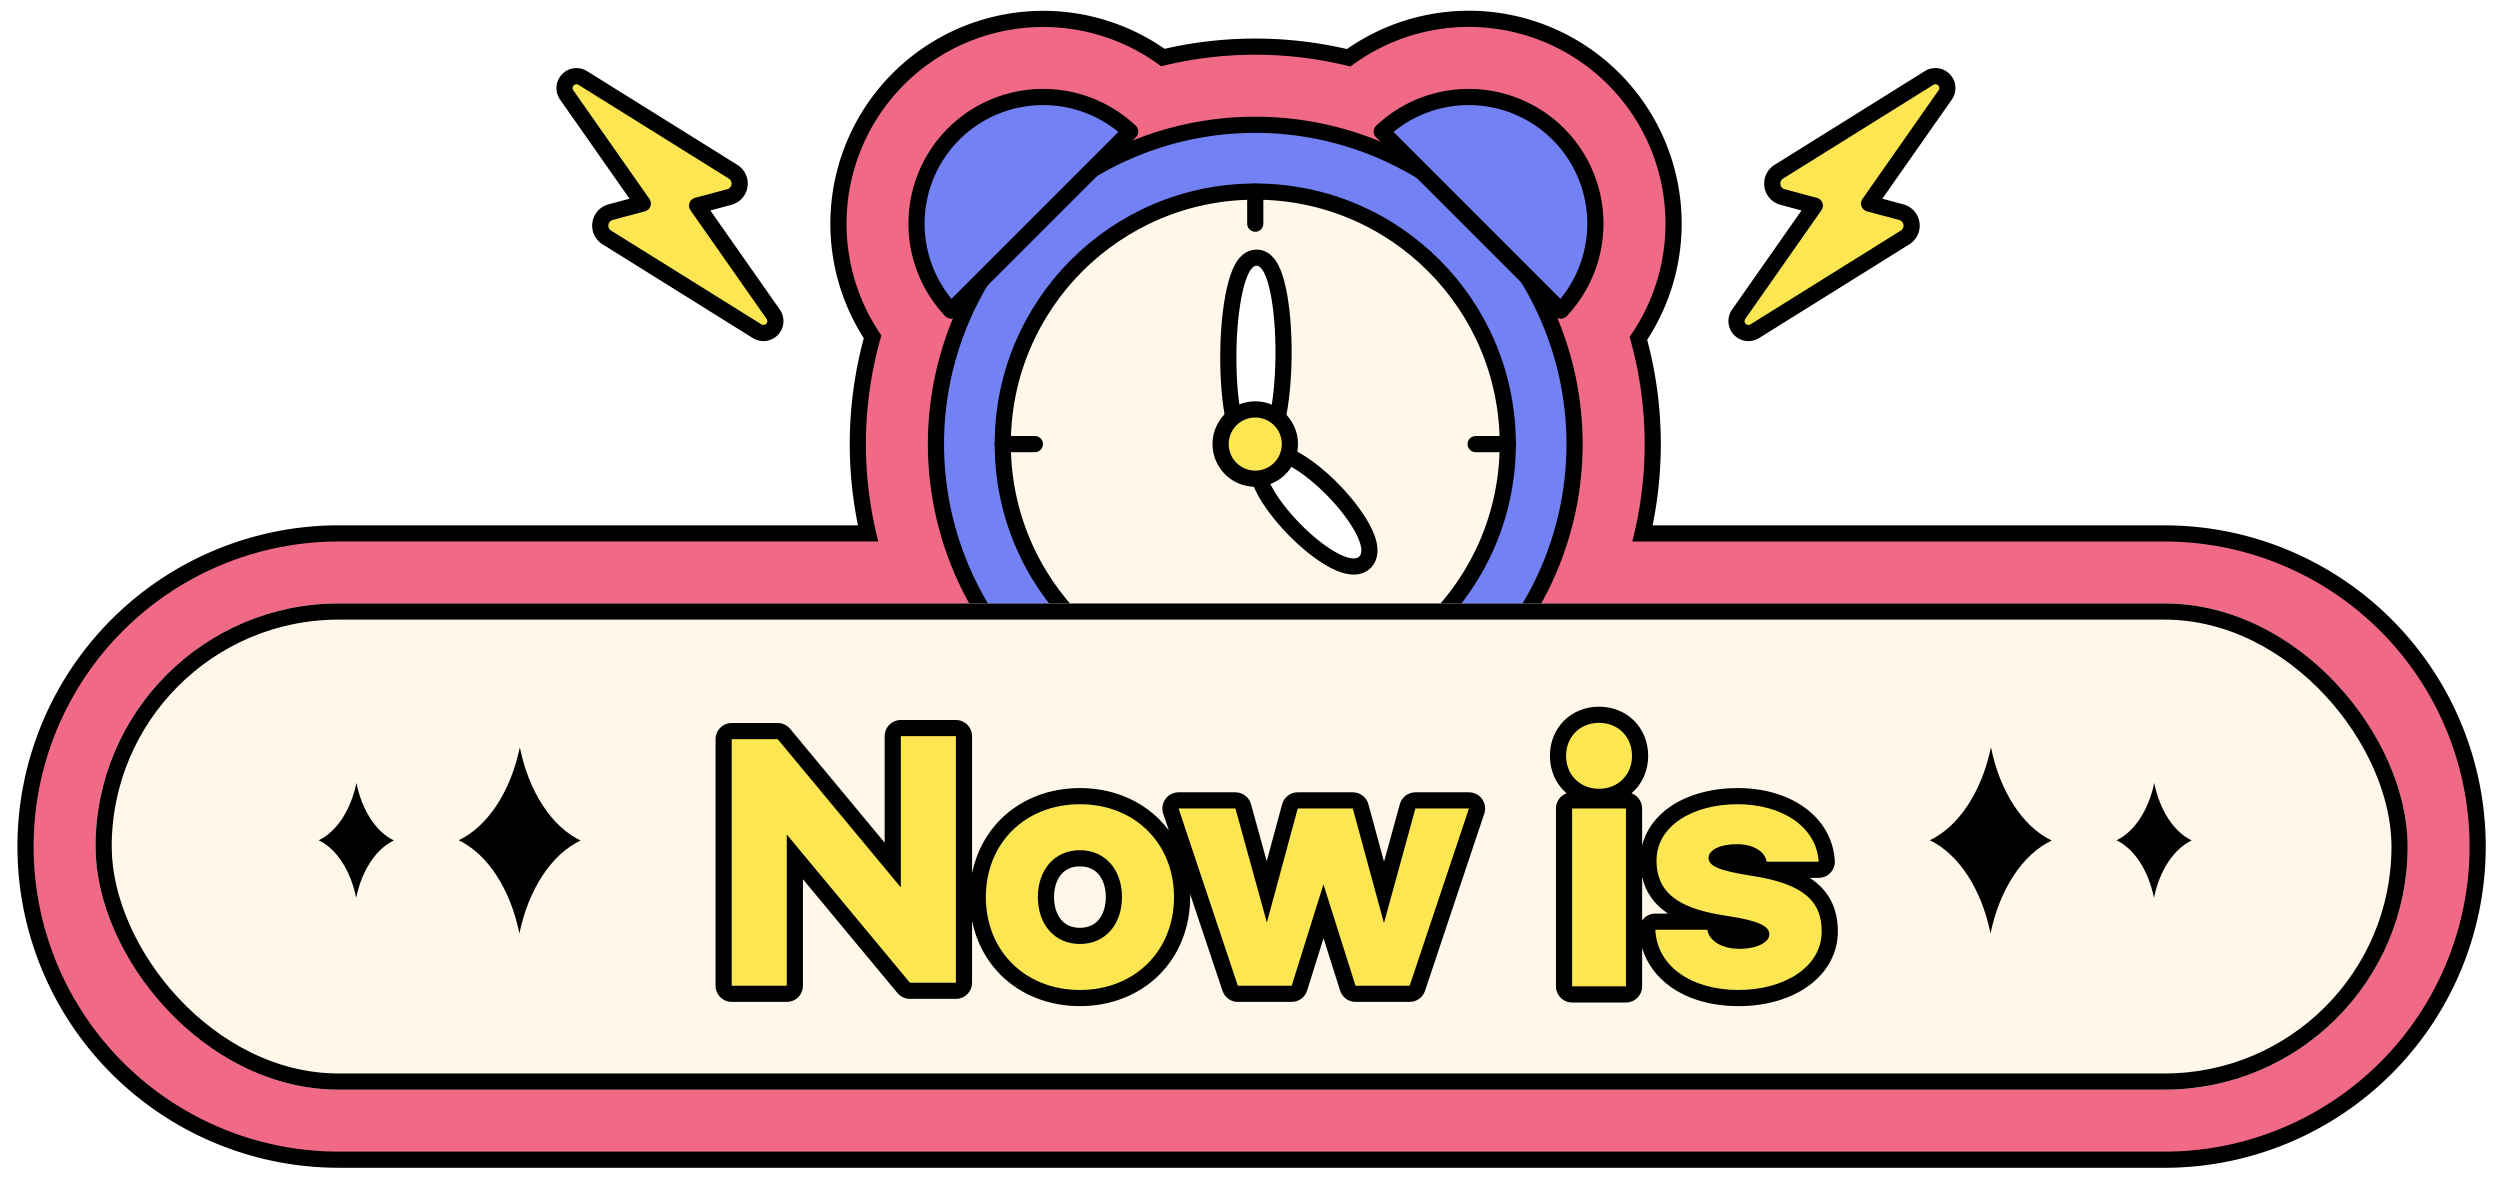 <svg xmlns="http://www.w3.org/2000/svg" xmlns:xlink="http://www.w3.org/1999/xlink" width="232" height="110" viewBox="0 0 232 110">
  <defs>
    <filter id="패스_52179" x="64.406" y="62.575" width="106.149" height="30.789" filterUnits="userSpaceOnUse">
      <feOffset dx="2" dy="3" input="SourceAlpha"/>
      <feGaussianBlur result="blur"/>
      <feFlood/>
      <feComposite operator="in" in2="blur"/>
      <feComposite in="SourceGraphic"/>
    </filter>
  </defs>
  <g id="그룹_116360" data-name="그룹 116360" transform="translate(14698 -8870)">
    <rect id="사각형_22468" data-name="사각형 22468" width="232" height="110" transform="translate(-14698 8870)" fill="none"/>
    <g id="그룹_116358" data-name="그룹 116358" transform="translate(591 -8.808)">
      <path id="합치기_202" data-name="합치기 202" d="M22.559,91.369a21.809,21.809,0,1,1,0-43.618H82.387a29.662,29.662,0,0,1-.244-30.678l-2.75,2.75A11.754,11.754,0,0,1,96.009,3.208L92.483,6.733a29.663,29.663,0,0,1,30.6.193l-3.718-3.718a11.754,11.754,0,0,1,16.616,16.616l-3.071-3.071a29.662,29.662,0,0,1-.05,31H192a21.809,21.809,0,1,1,0,43.618Z" transform="translate(-15280.133 8887.808)" fill="#7281f4" stroke="#000" stroke-width="16"/>
      <path id="합치기_201" data-name="합치기 201" d="M22.559,91.369a21.809,21.809,0,1,1,0-43.618H82.387a29.662,29.662,0,0,1-.244-30.678l-2.75,2.75A11.754,11.754,0,0,1,96.009,3.208L92.483,6.733a29.663,29.663,0,0,1,30.6.193l-3.718-3.718a11.754,11.754,0,0,1,16.616,16.616l-3.071-3.071a29.662,29.662,0,0,1-.05,31H192a21.809,21.809,0,1,1,0,43.618Z" transform="translate(-15280.133 8887.808)" fill="#7281f4" stroke="#f06a86" stroke-width="13"/>
      <path id="패스_52252" data-name="패스 52252" d="M28.393,20.307c-.034,4.57-.873,8.269-1.874,8.26s-1.785-3.717-1.752-8.287.873-8.269,1.874-8.262,1.785,3.718,1.752,8.288" transform="translate(-15199.03 8891.451)" fill="#7281f4" stroke="#000" stroke-width="16"/>
      <path id="패스_52253" data-name="패스 52253" d="M26.442,29.406h-.011c-1.335-.009-1.87-1.809-2.156-3.161a29.634,29.634,0,0,1-.507-6.052,29.641,29.641,0,0,1,.6-6.039c.3-1.346.864-3.135,2.194-3.135h.009c1.337.011,1.871,1.81,2.157,3.162a29.637,29.637,0,0,1,.507,6.052,29.641,29.641,0,0,1-.6,6.038C28.331,27.617,27.772,29.406,26.442,29.406Z" transform="translate(-15198.948 8891.532)" fill="#7281f4" stroke="#000" stroke-width="16"/>
      <path id="패스_52254" data-name="패스 52254" d="M2.659,14h-.02a1.764,1.764,0,0,1-1.444-.886A5.454,5.454,0,0,1,.51,11.53,16.618,16.618,0,0,1,0,6.961,16.653,16.653,0,0,1,.63,2.417,5.493,5.493,0,0,1,1.353.857,1.778,1.778,0,0,1,2.808,0h.019A1.766,1.766,0,0,1,4.272.887a5.458,5.458,0,0,1,.685,1.579,16.621,16.621,0,0,1,.508,4.569,16.653,16.653,0,0,1-.627,4.544,5.491,5.491,0,0,1-.723,1.559A1.778,1.778,0,0,1,2.659,14Z" transform="translate(-15173.98 8923.082) rotate(-45)" fill="#7281f4" stroke="#000" stroke-width="16"/>
      <path id="패스_52255" data-name="패스 52255" d="M31.142,27.929a3.214,3.214,0,1,1-3.215-3.215A3.216,3.216,0,0,1,31.142,27.929Z" transform="translate(-15200.44 8892.09)" fill="#7281f4" stroke="#000" stroke-width="16"/>
      <line id="선_844" data-name="선 844" y2="2.98" transform="translate(-15172.512 8896.588)" fill="#7281f4" stroke="#000" stroke-width="16"/>
      <line id="선_845" data-name="선 845" y2="2.98" transform="translate(-15172.512 8896.588)" fill="#7281f4" stroke="#000" stroke-width="16"/>
      <line id="선_846" data-name="선 846" x2="1.489" y2="2.581" transform="translate(-15184.229 8899.727)" fill="#7281f4" stroke="#000" stroke-width="16"/>
      <line id="선_847" data-name="선 847" x2="1.489" y2="2.581" transform="translate(-15184.229 8899.727)" fill="#7281f4" stroke="#000" stroke-width="16"/>
      <line id="선_848" data-name="선 848" x2="2.58" y2="1.489" transform="translate(-15192.805 8908.303)" fill="#7281f4" stroke="#000" stroke-width="16"/>
      <line id="선_849" data-name="선 849" x2="2.58" y2="1.489" transform="translate(-15192.805 8908.303)" fill="#7281f4" stroke="#000" stroke-width="16"/>
      <line id="선_850" data-name="선 850" x2="2.98" transform="translate(-15195.944 8920.02)" fill="#7281f4" stroke="#000" stroke-width="16"/>
      <line id="선_851" data-name="선 851" x2="2.98" transform="translate(-15195.944 8920.02)" fill="#7281f4" stroke="#000" stroke-width="16"/>
      <line id="선_852" data-name="선 852" y1="1.489" x2="2.58" transform="translate(-15192.805 8930.246)" fill="#7281f4" stroke="#000" stroke-width="16"/>
      <line id="선_853" data-name="선 853" y1="1.489" x2="2.58" transform="translate(-15192.805 8930.246)" fill="#7281f4" stroke="#000" stroke-width="16"/>
      <line id="선_854" data-name="선 854" y1="2.815" x2="1.625" transform="translate(-15185.301 8938.462)" fill="#7281f4" stroke="#000" stroke-width="16"/>
      <line id="선_855" data-name="선 855" y1="2.815" x2="1.625" transform="translate(-15185.301 8938.462)" fill="#7281f4" stroke="#000" stroke-width="16"/>
      <line id="선_856" data-name="선 856" y1="3.251" transform="translate(-15172.518 8941.451)" fill="#7281f4" stroke="#000" stroke-width="16"/>
      <line id="선_857" data-name="선 857" y1="3.251" transform="translate(-15172.518 8941.451)" fill="#7281f4" stroke="#000" stroke-width="16"/>
      <line id="선_858" data-name="선 858" x1="1.625" y1="2.815" transform="translate(-15161.359 8938.462)" fill="#7281f4" stroke="#000" stroke-width="16"/>
      <line id="선_859" data-name="선 859" x1="1.625" y1="2.815" transform="translate(-15161.359 8938.462)" fill="#7281f4" stroke="#000" stroke-width="16"/>
      <line id="선_860" data-name="선 860" x1="2.58" y1="1.489" transform="translate(-15154.799 8930.246)" fill="#7281f4" stroke="#000" stroke-width="16"/>
      <line id="선_861" data-name="선 861" x1="2.58" y1="1.489" transform="translate(-15154.799 8930.246)" fill="#7281f4" stroke="#000" stroke-width="16"/>
      <line id="선_862" data-name="선 862" x1="2.98" transform="translate(-15152.06 8920.02)" fill="#7281f4" stroke="#000" stroke-width="16"/>
      <line id="선_863" data-name="선 863" x1="2.98" transform="translate(-15152.06 8920.02)" fill="#7281f4" stroke="#000" stroke-width="16"/>
      <line id="선_864" data-name="선 864" x1="2.58" y2="1.489" transform="translate(-15154.799 8908.303)" fill="#7281f4" stroke="#000" stroke-width="16"/>
      <line id="선_865" data-name="선 865" x1="2.58" y2="1.489" transform="translate(-15154.799 8908.303)" fill="#7281f4" stroke="#000" stroke-width="16"/>
      <line id="선_866" data-name="선 866" x1="1.489" y2="2.581" transform="translate(-15162.284 8899.727)" fill="#7281f4" stroke="#000" stroke-width="16"/>
      <line id="선_867" data-name="선 867" x1="1.489" y2="2.581" transform="translate(-15162.284 8899.727)" fill="#7281f4" stroke="#000" stroke-width="16"/>
      <path id="패스_52161" data-name="패스 52161" d="M52.954,29.522A23.432,23.432,0,1,1,29.522,6.09,23.433,23.433,0,0,1,52.954,29.522" transform="translate(-15202.034 8890.498)" fill="#7281f4" stroke="#f06a86" stroke-width="13"/>
      <ellipse id="타원_808" data-name="타원 808" cx="23.432" cy="23.432" rx="23.432" ry="23.432" transform="translate(-15195.944 8896.588)" fill="#7281f4" stroke="#f06a86" stroke-width="13"/>
      <path id="패스_52162" data-name="패스 52162" d="M28.393,20.307c-.034,4.57-.873,8.269-1.874,8.26s-1.785-3.717-1.752-8.287.873-8.269,1.874-8.262,1.785,3.718,1.752,8.288" transform="translate(-15199.03 8891.451)" fill="#7281f4" stroke="#f06a86" stroke-width="13"/>
      <path id="패스_52163" data-name="패스 52163" d="M26.442,29.406h-.011c-1.335-.009-1.87-1.809-2.156-3.161a29.634,29.634,0,0,1-.507-6.052,29.641,29.641,0,0,1,.6-6.039c.3-1.346.864-3.135,2.194-3.135h.009c1.337.011,1.871,1.81,2.157,3.162a29.637,29.637,0,0,1,.507,6.052,29.641,29.641,0,0,1-.6,6.038C28.331,27.617,27.772,29.406,26.442,29.406Z" transform="translate(-15198.948 8891.532)" fill="#7281f4" stroke="#f06a86" stroke-width="13"/>
      <path id="패스_52165" data-name="패스 52165" d="M2.659,14h-.02a1.764,1.764,0,0,1-1.444-.886A5.454,5.454,0,0,1,.51,11.53,16.618,16.618,0,0,1,0,6.961,16.653,16.653,0,0,1,.63,2.417,5.493,5.493,0,0,1,1.353.857,1.778,1.778,0,0,1,2.808,0h.019A1.766,1.766,0,0,1,4.272.887a5.458,5.458,0,0,1,.685,1.579,16.621,16.621,0,0,1,.508,4.569,16.653,16.653,0,0,1-.627,4.544,5.491,5.491,0,0,1-.723,1.559A1.778,1.778,0,0,1,2.659,14Z" transform="translate(-15173.98 8923.082) rotate(-45)" fill="#7281f4" stroke="#f06a86" stroke-width="13"/>
      <path id="패스_52167" data-name="패스 52167" d="M31.142,27.929a3.214,3.214,0,1,1-3.215-3.215A3.216,3.216,0,0,1,31.142,27.929Z" transform="translate(-15200.44 8892.09)" fill="#7281f4" stroke="#f06a86" stroke-width="13"/>
      <line id="선_820" data-name="선 820" y2="2.98" transform="translate(-15172.512 8896.588)" fill="#7281f4" stroke="#f06a86" stroke-width="13"/>
      <line id="선_821" data-name="선 821" y2="2.98" transform="translate(-15172.512 8896.588)" fill="#7281f4" stroke="#f06a86" stroke-width="13"/>
      <line id="선_822" data-name="선 822" x2="1.489" y2="2.581" transform="translate(-15184.229 8899.727)" fill="#7281f4" stroke="#f06a86" stroke-width="13"/>
      <line id="선_823" data-name="선 823" x2="1.489" y2="2.581" transform="translate(-15184.229 8899.727)" fill="#7281f4" stroke="#f06a86" stroke-width="13"/>
      <line id="선_824" data-name="선 824" x2="2.58" y2="1.489" transform="translate(-15192.805 8908.303)" fill="#7281f4" stroke="#f06a86" stroke-width="13"/>
      <line id="선_825" data-name="선 825" x2="2.58" y2="1.489" transform="translate(-15192.805 8908.303)" fill="#7281f4" stroke="#f06a86" stroke-width="13"/>
      <line id="선_826" data-name="선 826" x2="2.98" transform="translate(-15195.944 8920.02)" fill="#7281f4" stroke="#f06a86" stroke-width="13"/>
      <line id="선_827" data-name="선 827" x2="2.98" transform="translate(-15195.944 8920.02)" fill="#7281f4" stroke="#f06a86" stroke-width="13"/>
      <line id="선_828" data-name="선 828" y1="1.489" x2="2.58" transform="translate(-15192.805 8930.246)" fill="#7281f4" stroke="#f06a86" stroke-width="13"/>
      <line id="선_829" data-name="선 829" y1="1.489" x2="2.58" transform="translate(-15192.805 8930.246)" fill="#7281f4" stroke="#f06a86" stroke-width="13"/>
      <line id="선_830" data-name="선 830" y1="2.815" x2="1.625" transform="translate(-15185.301 8938.462)" fill="#7281f4" stroke="#f06a86" stroke-width="13"/>
      <line id="선_831" data-name="선 831" y1="2.815" x2="1.625" transform="translate(-15185.301 8938.462)" fill="#7281f4" stroke="#f06a86" stroke-width="13"/>
      <line id="선_832" data-name="선 832" y1="3.251" transform="translate(-15172.518 8941.451)" fill="#7281f4" stroke="#f06a86" stroke-width="13"/>
      <line id="선_833" data-name="선 833" y1="3.251" transform="translate(-15172.518 8941.451)" fill="#7281f4" stroke="#f06a86" stroke-width="13"/>
      <line id="선_834" data-name="선 834" x1="1.625" y1="2.815" transform="translate(-15161.359 8938.462)" fill="#7281f4" stroke="#f06a86" stroke-width="13"/>
      <line id="선_835" data-name="선 835" x1="1.625" y1="2.815" transform="translate(-15161.359 8938.462)" fill="#7281f4" stroke="#f06a86" stroke-width="13"/>
      <line id="선_836" data-name="선 836" x1="2.58" y1="1.489" transform="translate(-15154.799 8930.246)" fill="#7281f4" stroke="#f06a86" stroke-width="13"/>
      <line id="선_837" data-name="선 837" x1="2.58" y1="1.489" transform="translate(-15154.799 8930.246)" fill="#7281f4" stroke="#f06a86" stroke-width="13"/>
      <line id="선_838" data-name="선 838" x1="2.98" transform="translate(-15152.06 8920.02)" fill="#7281f4" stroke="#f06a86" stroke-width="13"/>
      <line id="선_839" data-name="선 839" x1="2.98" transform="translate(-15152.06 8920.02)" fill="#7281f4" stroke="#f06a86" stroke-width="13"/>
      <line id="선_840" data-name="선 840" x1="2.58" y2="1.489" transform="translate(-15154.799 8908.303)" fill="#7281f4" stroke="#f06a86" stroke-width="13"/>
      <line id="선_841" data-name="선 841" x1="2.58" y2="1.489" transform="translate(-15154.799 8908.303)" fill="#7281f4" stroke="#f06a86" stroke-width="13"/>
      <line id="선_842" data-name="선 842" x1="1.489" y2="2.581" transform="translate(-15162.284 8899.727)" fill="#7281f4" stroke="#f06a86" stroke-width="13"/>
      <line id="선_843" data-name="선 843" x1="1.489" y2="2.581" transform="translate(-15162.284 8899.727)" fill="#7281f4" stroke="#f06a86" stroke-width="13"/>
      <path id="패스_52160" data-name="패스 52160" d="M60.012,30.381A29.631,29.631,0,1,1,30.381.75,29.63,29.63,0,0,1,60.012,30.381" transform="translate(-15202.893 8889.638)" fill="#7281f4" stroke="#000" stroke-width="1.5"/>
      <path id="패스_52161-2" data-name="패스 52161" d="M52.954,29.522A23.432,23.432,0,1,1,29.522,6.09,23.433,23.433,0,0,1,52.954,29.522" transform="translate(-15202.034 8890.497)" fill="#fff7e9"/>
      <ellipse id="타원_808-2" data-name="타원 808" cx="23.432" cy="23.432" rx="23.432" ry="23.432" transform="translate(-15195.944 8896.587)" fill="none" stroke="#000" stroke-linecap="round" stroke-linejoin="round" stroke-width="1.5"/>
      <path id="패스_52162-2" data-name="패스 52162" d="M28.393,20.307c-.034,4.57-.873,8.269-1.874,8.26s-1.785-3.717-1.752-8.287.873-8.269,1.874-8.262,1.785,3.718,1.752,8.288" transform="translate(-15199.03 8891.45)" fill="#fce652"/>
      <g id="패스_52163-2" data-name="패스 52163" transform="translate(-15199.03 8891.45)" fill="#fff" stroke-linecap="round" stroke-linejoin="round">
        <path d="M 26.523 29.318 L 26.52 29.318 L 26.514 29.318 C 25.3 29.309 24.796 27.586 24.522 26.29 C 24.18 24.674 24.001 22.538 24.018 20.275 C 24.035 18.015 24.245 15.883 24.61 14.272 C 25.074 12.223 25.719 11.269 26.639 11.269 L 26.641 11.269 L 26.647 11.269 C 27.862 11.279 28.366 13.002 28.64 14.297 C 28.981 15.914 29.16 18.05 29.143 20.313 C 29.127 22.573 28.917 24.704 28.552 26.315 C 28.088 28.364 27.443 29.318 26.523 29.318 Z" stroke="none"/>
        <path d="M 26.523 28.568 C 27.522 28.568 28.36 24.872 28.393 20.307 C 28.427 15.737 27.643 12.027 26.642 12.019 C 25.641 12.012 24.802 15.71 24.768 20.281 C 24.734 24.851 25.518 28.561 26.52 28.568 C 26.521 28.568 26.522 28.568 26.523 28.568 M 26.523 30.068 C 26.519 30.068 26.511 30.068 26.506 30.068 C 25.925 30.064 25.098 29.804 24.482 28.593 C 24.21 28.057 23.976 27.335 23.788 26.445 C 23.436 24.778 23.251 22.585 23.268 20.269 C 23.285 17.957 23.502 15.768 23.878 14.106 C 24.079 13.22 24.323 12.502 24.602 11.97 C 25.232 10.771 26.058 10.519 26.639 10.519 C 26.644 10.519 26.652 10.519 26.657 10.519 C 27.238 10.524 28.064 10.784 28.68 11.995 C 28.952 12.53 29.185 13.253 29.373 14.142 C 29.726 15.81 29.91 18.003 29.893 20.318 C 29.876 22.63 29.66 24.819 29.283 26.481 C 29.083 27.367 28.839 28.085 28.56 28.617 C 27.93 29.816 27.104 30.068 26.523 30.068 Z" stroke="none" fill="#000"/>
      </g>
      <g id="패스_52165-2" data-name="패스 52165" transform="translate(-15172.681 8923.081) rotate(-45)" fill="#fff" stroke-linecap="round" stroke-linejoin="round">
        <path d="M 1.74 12.907 L 1.722 12.907 C 0.854 12.896 0.191 12.108 -0.246 10.565 C -0.593 9.344 -0.771 7.739 -0.748 6.045 C -0.725 4.355 -0.505 2.758 -0.128 1.548 C 0.347 0.023 1.026 -0.75 1.889 -0.75 L 1.906 -0.75 C 2.776 -0.738 3.438 0.051 3.875 1.594 C 4.222 2.814 4.4 4.42 4.377 6.114 C 4.354 7.803 4.134 9.4 3.757 10.609 C 3.282 12.134 2.603 12.907 1.74 12.907 Z" stroke="none"/>
        <path d="M 1.889 -5.7220458984375e-06 C 0.891 -5.7220458984375e-06 0.047 2.706 0.002 6.055 C -0.043 9.412 0.732 12.145 1.733 12.157 C 2.734 12.171 3.582 9.461 3.627 6.104 C 3.672 2.747 2.897 0.014 1.896 3.910064697265625e-05 C 1.894 8.58306884765625e-06 1.892 -5.7220458984375e-06 1.889 -5.7220458984375e-06 M 1.889 -1.5 L 1.915 -1.5 C 2.769 -1.488 3.926 -0.977 4.597 1.389 C 4.963 2.678 5.151 4.359 5.127 6.124 C 5.103 7.884 4.871 9.556 4.473 10.833 C 4.252 11.542 3.981 12.123 3.668 12.558 C 2.979 13.515 2.165 13.657 1.74 13.657 L 1.709 13.657 C 0.861 13.646 -0.297 13.136 -0.968 10.77 C -1.334 9.481 -1.522 7.799 -1.498 6.035 C -1.474 4.274 -1.242 2.602 -0.844 1.325 C -0.623 0.615 -0.352 0.035 -0.038 -0.401 C 0.65 -1.357 1.465 -1.5 1.889 -1.5 Z" stroke="none" fill="#000"/>
      </g>
      <path id="패스_52167-2" data-name="패스 52167" d="M31.142,27.929a3.214,3.214,0,1,1-3.215-3.215A3.216,3.216,0,0,1,31.142,27.929Z" transform="translate(-15200.44 8892.089)" fill="#fce652" stroke="#000" stroke-linecap="round" stroke-linejoin="round" stroke-width="1.5"/>
      <line id="선_820-2" data-name="선 820" y2="2.98" transform="translate(-15172.512 8896.587)" fill="#d2f2e3"/>
      <line id="선_821-2" data-name="선 821" y2="2.98" transform="translate(-15172.512 8896.587)" fill="none" stroke="#000" stroke-linecap="round" stroke-linejoin="round" stroke-width="1.5"/>
      <line id="선_822-2" data-name="선 822" x2="1.489" y2="2.581" transform="translate(-15184.229 8899.726)" fill="#d2f2e3"/>
      <line id="선_824-2" data-name="선 824" x2="2.58" y2="1.489" transform="translate(-15192.805 8908.302)" fill="#d2f2e3"/>
      <line id="선_826-2" data-name="선 826" x2="2.98" transform="translate(-15195.944 8920.02)" fill="#d2f2e3"/>
      <line id="선_827-2" data-name="선 827" x2="2.98" transform="translate(-15195.944 8920.02)" fill="none" stroke="#000" stroke-linecap="round" stroke-linejoin="round" stroke-width="1.5"/>
      <line id="선_828-2" data-name="선 828" y1="1.489" x2="2.58" transform="translate(-15192.805 8930.245)" fill="#d2f2e3"/>
      <line id="선_830-2" data-name="선 830" y1="2.815" x2="1.625" transform="translate(-15185.301 8938.461)" fill="#d2f2e3"/>
      <line id="선_831-2" data-name="선 831" y1="2.815" x2="1.625" transform="translate(-15185.301 8938.461)" fill="none" stroke="#2f1600" stroke-linecap="round" stroke-linejoin="round" stroke-width="1.5"/>
      <line id="선_832-2" data-name="선 832" y1="3.251" transform="translate(-15172.518 8941.45)" fill="#d2f2e3"/>
      <line id="선_833-2" data-name="선 833" y1="3.251" transform="translate(-15172.518 8941.45)" fill="none" stroke="#2f1600" stroke-linecap="round" stroke-linejoin="round" stroke-width="1.5"/>
      <line id="선_834-2" data-name="선 834" x1="1.625" y1="2.815" transform="translate(-15161.359 8938.461)" fill="#d2f2e3"/>
      <line id="선_835-2" data-name="선 835" x1="1.625" y1="2.815" transform="translate(-15161.359 8938.461)" fill="none" stroke="#2f1600" stroke-linecap="round" stroke-linejoin="round" stroke-width="1.5"/>
      <line id="선_836-2" data-name="선 836" x1="2.58" y1="1.489" transform="translate(-15154.799 8930.245)" fill="#d2f2e3"/>
      <line id="선_838-2" data-name="선 838" x1="2.98" transform="translate(-15152.06 8920.02)" fill="#d2f2e3"/>
      <line id="선_839-2" data-name="선 839" x1="2.98" transform="translate(-15152.06 8920.02)" fill="none" stroke="#000" stroke-linecap="round" stroke-linejoin="round" stroke-width="1.5"/>
      <line id="선_840-2" data-name="선 840" x1="2.58" y2="1.489" transform="translate(-15154.799 8908.302)" fill="#d2f2e3"/>
      <line id="선_842-2" data-name="선 842" x1="1.489" y2="2.581" transform="translate(-15162.284 8899.726)" fill="#d2f2e3"/>
      <g id="사각형_22447" data-name="사각형 22447" transform="translate(-15280.133 8934.809)" fill="#fff7e9" stroke="#000" stroke-width="1.5">
        <rect width="214.563" height="45.118" rx="22.559" stroke="none"/>
        <rect x="0.75" y="0.75" width="213.063" height="43.618" rx="21.809" fill="none"/>
      </g>
      <g transform="matrix(1, 0, 0, 1, -15289, 8878.81)" filter="url(#패스_52179)">
        <g id="패스_52179-2" data-name="패스 52179" transform="translate(115.87 85.89)" fill="#fce652" stroke-linecap="round" stroke-linejoin="round">
          <path d="M 43.463 3.727 C 41.164 3.727 39.145 3.162 37.624 2.092 C 35.996 0.947 35.087 -0.666 34.994 -2.573 L 34.955 -3.36 L 35.743 -3.36 L 40.571 -3.36 L 41.101 -3.36 C 39.393 -3.7 38.139 -4.174 37.209 -4.823 C 35.813 -5.797 35.105 -7.215 35.105 -9.039 C 35.105 -10.812 36.003 -12.387 37.632 -13.474 C 39.119 -14.464 41.159 -15.01 43.379 -15.01 C 48.035 -15.01 51.437 -12.527 51.651 -8.971 L 51.699 -8.176 L 50.902 -8.176 L 46.074 -8.176 L 45.851 -8.176 C 47.806 -7.786 49.197 -7.22 50.178 -6.424 C 51.359 -5.466 51.933 -4.172 51.933 -2.469 C 51.933 -0.628 51.001 1.01 49.308 2.141 C 47.778 3.164 45.702 3.727 43.463 3.727 Z M 41.216 -3.337 L 41.312 -2.727 C 41.416 -2.069 42.356 -1.591 43.547 -1.591 C 44.833 -1.591 45.523 -2.021 45.576 -2.19 C 45.568 -2.207 45.466 -2.371 44.893 -2.581 C 44.315 -2.793 43.453 -2.982 42.258 -3.159 C 41.893 -3.214 41.546 -3.273 41.216 -3.337 Z M 44.702 -8.376 C 44.951 -8.338 45.192 -8.299 45.425 -8.257 L 45.334 -8.803 C 45.236 -9.393 44.397 -9.804 43.295 -9.804 C 42.028 -9.804 41.483 -9.406 41.434 -9.286 C 41.434 -9.28 41.435 -9.278 41.435 -9.278 C 41.435 -9.278 41.435 -9.278 41.435 -9.278 C 41.435 -9.278 41.524 -9.124 42.135 -8.922 C 42.674 -8.743 43.49 -8.57 44.702 -8.376 Z M -17.653 3.727 C -23.147 3.727 -27.134 -0.213 -27.134 -5.642 C -27.134 -11.07 -23.147 -15.01 -17.653 -15.01 C -12.16 -15.01 -8.172 -11.07 -8.172 -5.642 C -8.172 -0.213 -12.16 3.727 -17.653 3.727 Z M -17.653 -9.243 C -19.539 -9.243 -20.805 -7.796 -20.805 -5.642 C -20.805 -3.487 -19.539 -2.04 -17.653 -2.04 C -15.768 -2.04 -14.501 -3.487 -14.501 -5.642 C -14.501 -7.796 -15.768 -9.243 -17.653 -9.243 Z M 33.77 3.39 L 33.02 3.39 L 28.022 3.39 L 27.272 3.39 L 27.272 2.64 L 27.272 -13.867 L 27.272 -14.617 L 28.022 -14.617 L 33.02 -14.617 L 33.77 -14.617 L 33.77 -13.867 L 33.77 2.64 L 33.77 3.39 Z M 13.487 3.334 L 12.947 3.334 L 7.922 3.334 L 7.372 3.334 L 7.207 2.81 L 4.949 -4.324 L 2.714 2.808 L 2.549 3.334 L 1.998 3.334 L -2.999 3.334 L -3.539 3.334 L -3.71 2.822 L -9.213 -13.629 L -9.543 -14.617 L -8.501 -14.617 L -3.223 -14.617 L -2.652 -14.617 L -2.5 -14.067 L -0.311 -6.129 L 1.836 -14.063 L 1.986 -14.617 L 2.56 -14.617 L 7.669 -14.617 L 8.243 -14.617 L 8.393 -14.064 L 10.564 -6.074 L 12.757 -14.066 L 12.908 -14.617 L 13.48 -14.617 L 18.449 -14.617 L 19.491 -14.617 L 19.161 -13.629 L 13.658 2.822 L 13.487 3.334 Z M -44.107 3.334 L -44.857 3.334 L -49.966 3.334 L -50.716 3.334 L -50.716 2.584 L -50.716 -20.296 L -50.716 -21.046 L -49.966 -21.046 L -45.699 -21.046 L -45.347 -21.046 L -45.122 -20.775 L -35.023 -8.617 L -35.023 -20.577 L -35.023 -21.327 L -34.273 -21.327 L -29.163 -21.327 L -28.413 -21.327 L -28.413 -20.577 L -28.413 2.303 L -28.413 3.053 L -29.163 3.053 L -33.431 3.053 L -33.783 3.053 L -34.008 2.782 L -44.107 -9.376 L -44.107 2.584 L -44.107 3.334 Z M 30.521 -14.942 C 29.465 -14.942 28.498 -15.328 27.797 -16.028 C 27.097 -16.729 26.711 -17.696 26.711 -18.752 C 26.711 -19.808 27.097 -20.775 27.797 -21.476 C 28.498 -22.176 29.465 -22.562 30.521 -22.562 C 31.577 -22.562 32.544 -22.176 33.245 -21.476 C 33.945 -20.775 34.331 -19.808 34.331 -18.752 C 34.331 -17.696 33.945 -16.729 33.245 -16.028 C 32.544 -15.328 31.577 -14.942 30.521 -14.942 Z" stroke="none"/>
          <path d="M 43.463 2.977 C 47.646 2.977 51.183 0.9 51.183 -2.469 C 51.183 -5.305 49.443 -6.905 44.586 -7.635 C 41.779 -8.084 40.684 -8.477 40.684 -9.291 C 40.684 -10.021 41.779 -10.554 43.295 -10.554 C 44.754 -10.554 45.905 -9.937 46.074 -8.926 L 50.902 -8.926 C 50.706 -12.183 47.478 -14.26 43.379 -14.26 C 39.196 -14.26 35.855 -12.239 35.855 -9.039 C 35.855 -5.698 38.438 -4.491 42.368 -3.901 C 45.204 -3.48 46.326 -2.975 46.326 -2.189 C 46.326 -1.431 45.147 -0.841 43.547 -0.841 C 41.975 -0.841 40.74 -1.543 40.571 -2.61 L 35.743 -2.61 C 35.911 0.843 39.168 2.977 43.463 2.977 M -17.653 2.977 C -12.572 2.977 -8.922 -0.645 -8.922 -5.642 C -8.922 -10.639 -12.572 -14.26 -17.653 -14.26 C -22.735 -14.26 -26.384 -10.639 -26.384 -5.642 C -26.384 -0.645 -22.735 2.977 -17.653 2.977 M -17.653 -9.993 C -15.295 -9.993 -13.751 -8.168 -13.751 -5.642 C -13.751 -3.115 -15.295 -1.29 -17.653 -1.29 C -20.011 -1.29 -21.556 -3.115 -21.556 -5.642 C -21.556 -8.168 -20.011 -9.993 -17.653 -9.993 M 33.02 2.64 L 33.02 -13.867 L 28.022 -13.867 L 28.022 2.64 L 33.02 2.64 M 12.947 2.584 L 18.449 -13.867 L 13.48 -13.867 L 10.561 -3.227 L 7.669 -13.867 L 2.56 -13.867 L -0.304 -3.283 L -3.223 -13.867 L -8.501 -13.867 L -2.999 2.584 L 1.998 2.584 L 4.946 -6.821 L 7.922 2.584 L 12.947 2.584 M -44.857 2.584 L -44.857 -11.453 L -33.431 2.303 L -29.163 2.303 L -29.163 -20.577 L -34.273 -20.577 L -34.273 -6.54 L -45.699 -20.296 L -49.966 -20.296 L -49.966 2.584 L -44.857 2.584 M 30.521 -15.692 C 32.29 -15.692 33.581 -16.983 33.581 -18.752 C 33.581 -20.521 32.29 -21.812 30.521 -21.812 C 28.752 -21.812 27.461 -20.521 27.461 -18.752 C 27.461 -16.983 28.752 -15.692 30.521 -15.692 M 43.463 4.477 C 41.008 4.477 38.84 3.864 37.192 2.705 C 35.869 1.775 34.952 0.52 34.52 -0.922 L 34.52 2.64 C 34.52 3.469 33.848 4.14 33.02 4.14 L 28.022 4.14 C 27.194 4.14 26.522 3.469 26.522 2.64 L 26.522 -13.867 C 26.522 -14.514 26.932 -15.065 27.505 -15.276 C 26.548 -16.099 25.961 -17.33 25.961 -18.752 C 25.961 -21.352 27.921 -23.312 30.521 -23.312 C 33.121 -23.312 35.081 -21.352 35.081 -18.752 C 35.081 -17.33 34.494 -16.099 33.537 -15.276 C 34.11 -15.065 34.52 -14.514 34.52 -13.867 L 34.52 -10.422 C 34.876 -11.881 35.803 -13.155 37.216 -14.098 C 38.824 -15.17 41.013 -15.76 43.379 -15.76 C 48.451 -15.76 52.16 -12.987 52.4 -9.017 C 52.425 -8.604 52.278 -8.199 51.995 -7.898 C 51.711 -7.597 51.316 -7.426 50.902 -7.426 L 50.07 -7.426 C 50.276 -7.293 50.47 -7.154 50.651 -7.006 C 51.999 -5.912 52.683 -4.386 52.683 -2.469 C 52.683 1.556 48.806 4.477 43.463 4.477 Z M 34.52 -7.509 L 34.52 -3.478 C 34.561 -3.536 34.607 -3.592 34.657 -3.644 C 34.94 -3.941 35.332 -4.11 35.743 -4.11 L 36.924 -4.11 C 36.875 -4.142 36.827 -4.175 36.78 -4.208 C 35.588 -5.039 34.832 -6.145 34.52 -7.509 Z M -17.653 4.477 C -20.506 4.477 -23.108 3.458 -24.979 1.608 C -26.348 0.255 -27.267 -1.485 -27.663 -3.425 L -27.663 2.303 C -27.663 3.132 -28.335 3.803 -29.163 3.803 L -33.431 3.803 C -33.877 3.803 -34.3 3.605 -34.585 3.262 L -43.357 -7.299 L -43.357 2.584 C -43.357 3.412 -44.028 4.084 -44.857 4.084 L -49.966 4.084 C -50.794 4.084 -51.466 3.412 -51.466 2.584 L -51.466 -20.296 C -51.466 -21.124 -50.794 -21.796 -49.966 -21.796 L -45.699 -21.796 C -45.253 -21.796 -44.83 -21.598 -44.545 -21.254 L -35.773 -10.693 L -35.773 -20.577 C -35.773 -21.405 -35.101 -22.077 -34.273 -22.077 L -29.163 -22.077 C -28.335 -22.077 -27.663 -21.405 -27.663 -20.577 L -27.663 -7.859 C -27.267 -9.799 -26.348 -11.538 -24.979 -12.892 C -23.108 -14.741 -20.506 -15.76 -17.653 -15.76 C -14.8 -15.76 -12.199 -14.741 -10.328 -12.892 C -9.991 -12.558 -9.681 -12.202 -9.4 -11.825 L -9.924 -13.391 C -10.077 -13.849 -10 -14.352 -9.719 -14.744 C -9.437 -15.135 -8.984 -15.367 -8.501 -15.367 L -3.223 -15.367 C -2.549 -15.367 -1.957 -14.917 -1.777 -14.266 L -0.318 -8.975 L 1.112 -14.259 C 1.289 -14.913 1.882 -15.367 2.56 -15.367 L 7.669 -15.367 C 8.346 -15.367 8.939 -14.914 9.117 -14.261 L 10.568 -8.921 L 12.034 -14.264 C 12.213 -14.916 12.805 -15.367 13.48 -15.367 L 18.449 -15.367 C 18.932 -15.367 19.385 -15.135 19.667 -14.744 C 19.949 -14.352 20.025 -13.849 19.872 -13.391 L 14.37 3.06 C 14.165 3.672 13.592 4.084 12.947 4.084 L 7.922 4.084 C 7.268 4.084 6.689 3.66 6.492 3.036 L 4.953 -1.827 L 3.43 3.033 C 3.234 3.658 2.654 4.084 1.998 4.084 L -2.999 4.084 C -3.644 4.084 -4.217 3.672 -4.421 3.06 L -7.426 -5.923 C -7.424 -5.829 -7.422 -5.736 -7.422 -5.642 C -7.422 -2.819 -8.454 -0.244 -10.328 1.608 C -12.199 3.458 -14.8 4.477 -17.653 4.477 Z M -17.653 -8.493 C -19.424 -8.493 -20.056 -7.02 -20.056 -5.642 C -20.056 -4.263 -19.424 -2.79 -17.653 -2.79 C -15.882 -2.79 -15.251 -4.263 -15.251 -5.642 C -15.251 -7.02 -15.882 -8.493 -17.653 -8.493 Z" stroke="none" fill="#000"/>
        </g>
      </g>
      <path id="패스_52180" data-name="패스 52180" d="M15.634,27.277c-.832-4.111-2.947-7.36-5.634-8.651,2.693-1.279,4.823-4.518,5.674-8.625.832,4.111,2.947,7.36,5.634,8.651-2.693,1.279-4.823,4.518-5.674,8.625" transform="translate(-15256.434 8938.156)"/>
      <path id="패스_52181" data-name="패스 52181" d="M15.634,27.277c-.832-4.111-2.947-7.36-5.634-8.651,2.693-1.279,4.823-4.518,5.674-8.625.832,4.111,2.947,7.36,5.634,8.651-2.693,1.279-4.823,4.518-5.674,8.625" transform="translate(-15119.913 8938.156)"/>
      <path id="패스_52182" data-name="패스 52182" d="M13.475,20.657c-.513-2.536-1.818-4.54-3.475-5.337,1.661-.789,2.975-2.787,3.5-5.321.513,2.536,1.818,4.54,3.475,5.337-1.661.789-2.975,2.787-3.5,5.321" transform="translate(-15102.588 8941.465)"/>
      <path id="패스_52183" data-name="패스 52183" d="M13.475,20.657c-.513-2.536-1.818-4.54-3.475-5.337,1.661-.789,2.975-2.787,3.5-5.321.513,2.536,1.818,4.54,3.475,5.337-1.661.789-2.975,2.787-3.5,5.321" transform="translate(-15269.424 8941.465)"/>
      <path id="패스_52248" data-name="패스 52248" d="M11.57.359.35,12.376A1.293,1.293,0,0,0,1.3,14.551H4.39L.179,26.114a1.107,1.107,0,0,0,1.849,1.134l11.22-12.017a1.293,1.293,0,0,0-.945-2.175H9.208L13.419,1.493A1.107,1.107,0,0,0,11.57.359Z" transform="matrix(0.966, 0.259, -0.259, 0.966, -15121.061, 8882.699)" fill="#fce652" stroke="#000" stroke-linecap="round" stroke-linejoin="round" stroke-width="1.5"/>
      <path id="패스_52249" data-name="패스 52249" d="M2.028.358l11.22,12.015a1.292,1.292,0,0,1-.945,2.175H9.208l4.211,11.561a1.107,1.107,0,0,1-1.849,1.134L.35,15.228A1.293,1.293,0,0,1,1.3,13.053H4.39L.179,1.492A1.107,1.107,0,0,1,2.028.358Z" transform="matrix(0.966, -0.259, 0.259, 0.966, -15236.971, 8886.224)" fill="#fce652" stroke="#000" stroke-linecap="round" stroke-linejoin="round" stroke-width="1.5"/>
      <g id="그룹_116355" data-name="그룹 116355" transform="translate(-15203.947 8887.808)">
        <path id="패스_52195" data-name="패스 52195" d="M6.326,19.483a11.759,11.759,0,0,0-.234,16.383L22.708,19.251A11.759,11.759,0,0,0,6.326,19.483Z" transform="translate(-2.885 -16.043)" fill="#7281f4" stroke="#000" stroke-linejoin="round" stroke-miterlimit="10" stroke-width="1.5"/>
        <path id="패스_52237" data-name="패스 52237" d="M3.441,3.44a11.759,11.759,0,0,0-.234,16.383L19.823,3.207A11.759,11.759,0,0,0,3.441,3.44Z" transform="translate(62.998 0.001) rotate(90)" fill="#7281f4" stroke="#000" stroke-linejoin="round" stroke-miterlimit="10" stroke-width="1.5"/>
      </g>
    </g>
  </g>
</svg>
